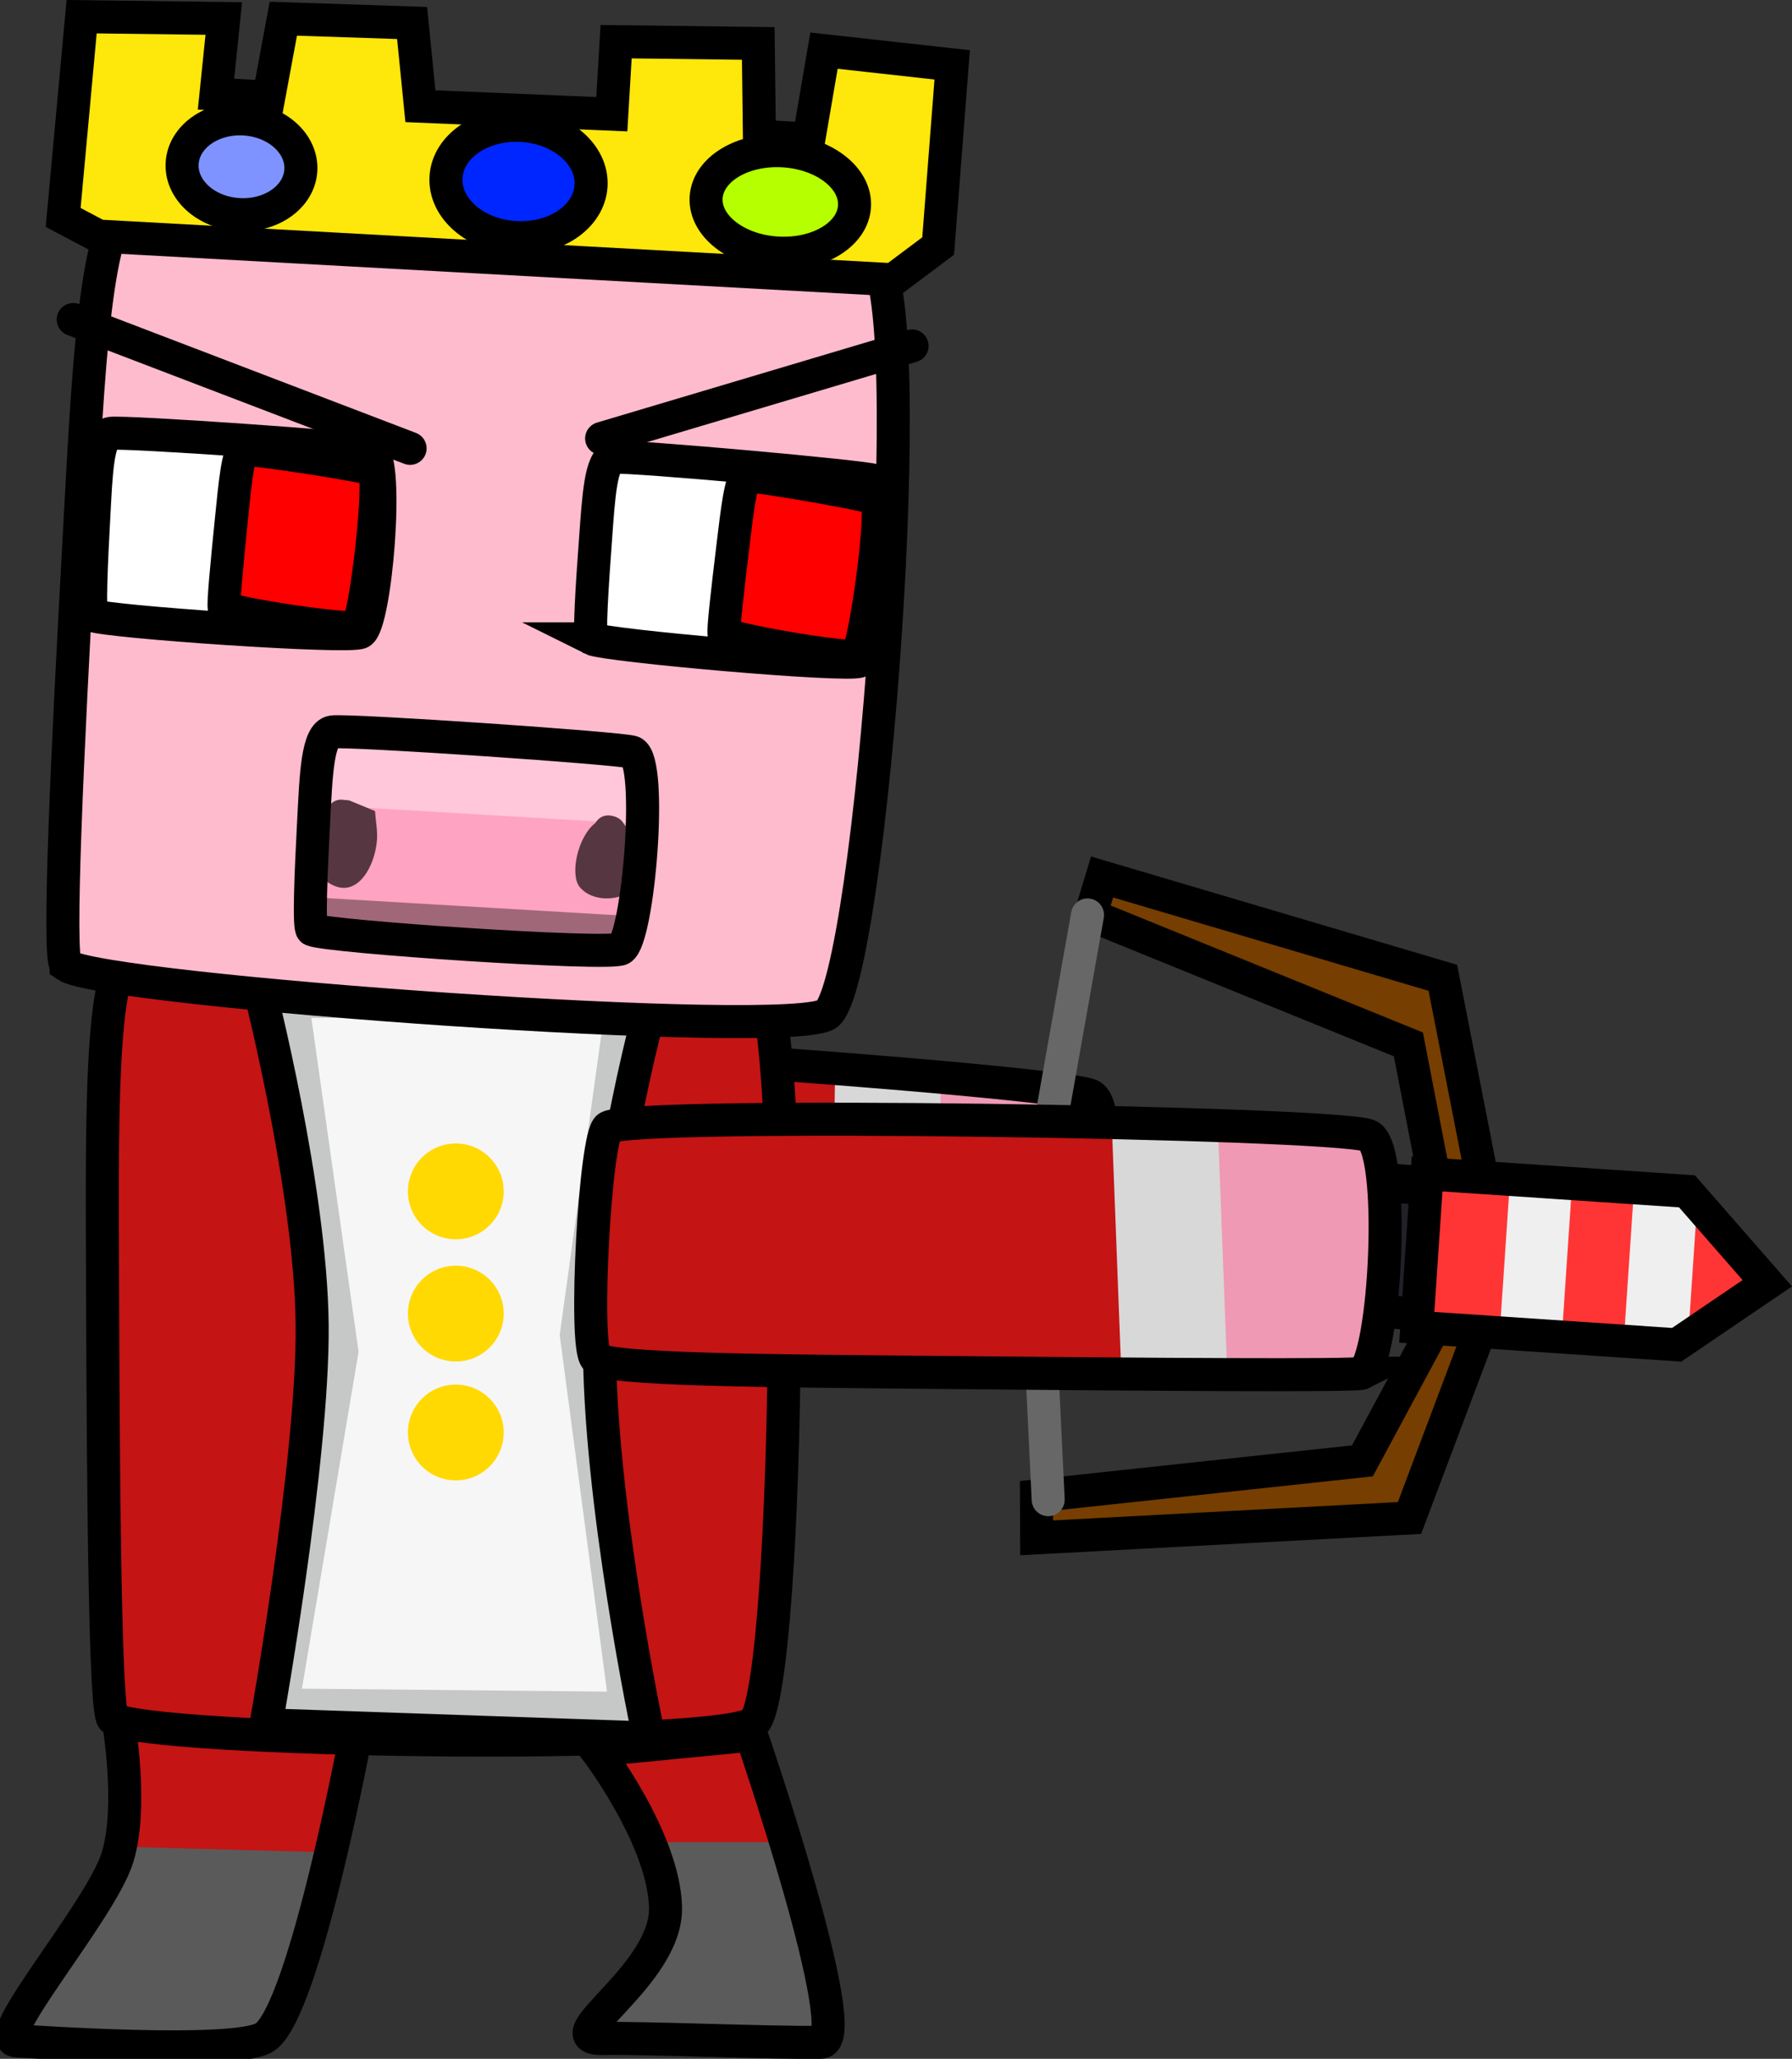 <svg version="1.1" xmlns="http://www.w3.org/2000/svg" xmlns:xlink="http://www.w3.org/1999/xlink" width="271.306" height="311.645" viewBox="0,0,271.306,311.645"><rect x="0" y="0" width="271.306" height="311.645" fill="#333333" stroke="none"/><g transform="translate(-169.164,-21.631)"><g data-paper-data="{&quot;isPaintingLayer&quot;:true}" fill-rule="nonzero" stroke-linejoin="miter" stroke-miterlimit="10" stroke-dasharray="" stroke-dashoffset="0" style="mix-blend-mode: normal"><g stroke-linecap="butt"><path d="M330.304,223.012c-0.852,0.374 -33.129,-1.636 -63.4,-3.587c-26.08,-1.68 -50.683,-3.144 -52.284,-5.018c-1.771,-2.072 1.733,-33.87 3.79,-34.822c4.711,-2.18 108.817,5.183 114.753,7.537c4.268,1.692 0.811,34.277 -2.858,35.89z" fill="#c41414" stroke="none" stroke-width="0"/><path d="M334.033,222.788l-24.075,-2.224l0.444,-35.218l24.075,2.224z" fill="#ef99b4" stroke="none" stroke-width="NaN"/><path d="M311.035,220.262l-16.034,-0.034l0.574,-34.688l16.034,0.034z" fill="#d8d8d8" stroke="none" stroke-width="NaN"/><path d="M331.376,223.329c-0.852,0.374 -33.129,-1.636 -63.4,-3.587c-26.08,-1.68 -50.683,-3.144 -52.284,-5.018c-1.771,-2.072 1.733,-33.87 3.79,-34.822c4.711,-2.18 108.817,5.183 114.753,7.537c4.268,1.692 0.811,34.277 -2.858,35.89z" fill="none" stroke="#000000" stroke-width="5"/></g><g data-paper-data="{&quot;index&quot;:null}"><path d="M388.669,220.069l-86.899,-7.208l0.743,-19.002l87.967,7.28z" fill="#773f00" stroke="#000000" stroke-width="5" stroke-linecap="round"/><path d="M326.082,248.065l49.348,-5.298l10.369,-19.262l1.307,-19.418l-4.712,-24.359l-48.128,-19.569l1.75,-5.779l51.593,15.266l6.753,34.476l-1.307,19.418l-10.494,27.872l-56.452,3.006z" fill="#763e00" stroke="#000000" stroke-width="5" stroke-linecap="round"/><path d="M387.835,220.942l-61.918,-5.527l0.896,-18.992l62.678,5.578z" fill="#24202a" stroke="#000000" stroke-width="5" stroke-linecap="round"/><path d="M327.858,248.639l-2.081,-43.234l8.036,-45.275" fill="none" stroke="#676767" stroke-width="5" stroke-linecap="round"/><g stroke-linecap="butt"><path d="M385.572,199.902l13.096,0.881l-1.519,22.579l-13.096,-0.881z" fill="#ff3535" stroke="none" stroke-width="0"/><path d="M397.742,200.742l10.096,0.679l-1.519,22.579l-10.096,-0.679z" fill="#efefef" stroke="none" stroke-width="0"/><path d="M407.142,201.374l10.096,0.679l-1.519,22.579l-10.096,-0.679z" fill="#ff3535" stroke="none" stroke-width="0"/><path d="M416.524,202.027l10.096,0.679l-1.519,22.579l-10.096,-0.679z" fill="#efefef" stroke="none" stroke-width="0"/><path d="M426.191,202.656l9.987,13.373l-11.506,9.205z" fill="#ff3535" stroke="none" stroke-width="0"/><path d="M385.224,199.32l39.346,2.647l12.159,13.914l-13.722,9.315l-39.346,-2.647z" fill="none" stroke="#000000" stroke-width="5"/></g></g><g stroke-linecap="round"><path d="M223.924,280.778c0,0 -8.218,46.282 -14.5,50c-4.815,2.85 -35.339,0.625 -38,0.5c-4.289,-0.202 12.969,-20.592 15.5,-29c2.531,-8.408 0,-22.5 0,-22.5z" fill="#c41414" stroke="none" stroke-width="0"/><path d="M217.049,302.222l-6.75,23.75l-2.75,3l-12.25,1l-23,-1.25c0,0 11.345,-14.019 14.161,-19.05c1.847,-3.301 2.839,-8.2 2.839,-8.2z" fill="#5b5a5a" stroke="#5b5a5a" stroke-width="0.5"/><path d="M223.424,282.235c0,0 -8.102,44.296 -14.296,47.855c-4.747,2.728 -34.84,0.598 -37.464,0.479c-4.228,-0.193 12.786,-19.708 15.281,-27.756c2.495,-8.048 0,-21.535 0,-21.535z" fill="none" stroke="#000000" stroke-width="5"/></g><path d="M186.253,281.778c-1.159,-0.825 -1.453,-33.165 -1.554,-63.499c-0.088,-26.134 -0.498,-50.78 4.266,-52.501c5.267,-1.903 91.514,-0.49 94.44,1.5c6.704,4.558 5.289,108.923 0,115c-3.803,4.369 -92.159,3.056 -97.151,-0.5z" fill="#c41414" stroke="#000000" stroke-width="5" stroke-linecap="butt"/><g><g stroke-linecap="round"><path d="M268.424,170.222c0,0 -8.287,28.851 -8.5,53c-0.213,24.149 7.5,60.5 7.5,60.5l-58,-2c0,0 7.184,-40.008 7,-60.5c-0.184,-20.492 -8,-51 -8,-51z" fill="#f7f6f6" stroke="none" stroke-width="0"/><path d="M211.924,279.722l9,-53.5l-7.5,-53h50l-7,50.5l7.5,56.5z" fill="none" stroke="#c6c7c7" stroke-width="5"/><path d="M268.424,171.222c0,0 -8.287,28.851 -8.5,53c-0.213,24.149 7.5,60.5 7.5,60.5l-58,-2c0,0 7.184,-40.008 7,-60.5c-0.184,-20.492 -8,-51 -8,-51z" fill="none" stroke="#000000" stroke-width="5"/></g><path d="M230.924,201.972c0,-4.004 3.246,-7.25 7.25,-7.25c4.004,0 7.25,3.246 7.25,7.25c0,4.004 -3.246,7.25 -7.25,7.25c-4.004,0 -7.25,-3.246 -7.25,-7.25z" fill="#ffd901" stroke="none" stroke-width="NaN" stroke-linecap="butt"/><path d="M230.924,220.472c0,-4.004 3.246,-7.25 7.25,-7.25c4.004,0 7.25,3.246 7.25,7.25c0,4.004 -3.246,7.25 -7.25,7.25c-4.004,0 -7.25,-3.246 -7.25,-7.25z" fill="#ffd901" stroke="none" stroke-width="NaN" stroke-linecap="butt"/><path d="M230.924,238.472c0,-4.004 3.246,-7.25 7.25,-7.25c4.004,0 7.25,3.246 7.25,7.25c0,4.004 -3.246,7.25 -7.25,7.25c-4.004,0 -7.25,-3.246 -7.25,-7.25z" fill="#ffd901" stroke="none" stroke-width="NaN" stroke-linecap="butt"/></g><g stroke-linecap="round"><path d="M282.924,284.028c0,0 15.904,46.401 10.5,46.498c-7.37,0.133 -27.153,-0.724 -33,-0.567c-7.992,0.215 9.738,-9.459 9.5,-19.847c-0.238,-10.388 -10.5,-23.816 -10.5,-23.816z" fill="#c41414" stroke="none" stroke-width="0"/><path d="M285.799,300.722c0,0 2.773,7.22 3.637,11.313c1.025,4.858 3.363,17.437 3.363,17.437l-31.25,-1.25l9.75,-15.25c0,0 -0.039,-5.57 -0.265,-7.695c-0.18,-1.691 -0.485,-4.555 -0.485,-4.555z" fill="#5a5b5a" stroke="#5a5b5a" stroke-width="0.5"/><path d="M282.924,284.278c0,0 15.904,46.401 10.5,46.498c-7.37,0.133 -27.153,-0.724 -33,-0.567c-7.992,0.215 9.738,-9.459 9.5,-19.847c-0.238,-10.388 -10.5,-23.816 -10.5,-23.816z" fill="none" stroke="#000000" stroke-width="5"/></g><g><path d="M179.178,167.772c-1.326,-0.905 0.233,-33.209 1.902,-63.498c1.438,-26.095 2.405,-50.726 8.16,-52.11c6.363,-1.53 108.634,5.93 111.989,8.122c7.687,5.02 -0.15,109.104 -6.785,114.8c-4.771,4.095 -109.551,-3.414 -115.266,-7.314z" fill="#ffbbce" stroke="#000000" stroke-width="5" stroke-linecap="butt"/><path d="M183.112,114.777c-0.473,-0.226 -0.13,-7.933 0.264,-15.157c0.34,-6.224 0.523,-12.102 2.54,-12.391c2.23,-0.32 38.279,2.197 39.474,2.745c2.738,1.255 0.644,26.066 -1.655,27.379c-1.653,0.944 -38.586,-1.603 -40.623,-2.575z" fill="#ffffff" stroke="#000000" stroke-width="5" stroke-linecap="butt"/><path d="M203.125,113.59c-0.222,-0.204 0.418,-6.894 1.055,-13.164c0.549,-5.402 0.998,-10.506 2.023,-10.724c1.133,-0.242 18.985,2.532 19.548,3.028c1.291,1.135 -1.266,22.656 -2.494,23.759c-0.883,0.793 -19.174,-2.021 -20.132,-2.899z" fill="#ff0000" stroke="#000000" stroke-width="5" stroke-linecap="butt"/><path d="M258.77,118.338c-0.468,-0.235 0.025,-7.934 0.56,-15.149c0.461,-6.216 0.759,-12.089 2.781,-12.339c2.236,-0.276 38.229,2.945 39.413,3.516c2.713,1.308 0.134,26.073 -2.19,27.341c-1.671,0.912 -38.547,-2.357 -40.565,-3.369z" fill="#ffffff" stroke="#000000" stroke-width="5" stroke-linecap="butt"/><path d="M278.802,117.543c-0.218,-0.208 0.553,-6.884 1.312,-13.141c0.654,-5.39 1.203,-10.484 2.232,-10.682c1.138,-0.219 18.932,2.903 19.486,3.409c1.269,1.16 -1.708,22.627 -2.958,23.706c-0.899,0.776 -19.131,-2.396 -20.072,-3.292z" fill="#ff0000" stroke="#000000" stroke-width="5" stroke-linecap="butt"/><g stroke="#000000" stroke-width="5"><path d="M203.045,24.43l-1.178,11.45l7.986,0.472l2.205,-11.891l19.496,0.651l1.259,12.596l28.979,1.212l0.649,-10.981l21.522,0.27l0.172,14.035l7.487,0.443l2.294,-13.388l19.407,2.149l-2.122,27.423l-6.813,5.107l-120.32,-6.611l-5.343,-2.82l2.798,-30.388z" fill="#fee70a" stroke-linecap="round"/><path d="M205.298,54.115c-4.962,-0.293 -8.793,-3.771 -8.557,-7.768c0.236,-3.997 4.45,-7 9.412,-6.706c4.962,0.293 8.793,3.771 8.557,7.768c-0.236,3.997 -4.45,7 -9.412,6.706z" fill="#7e93ff" stroke-linecap="butt"/><path d="M247.166,57.591c-6.065,-0.358 -10.756,-4.448 -10.479,-9.134c0.277,-4.686 5.418,-8.195 11.482,-7.836c6.065,0.358 10.756,4.448 10.479,9.134c-0.277,4.686 -5.418,8.195 -11.482,7.836z" fill="#0026ff" stroke-linecap="butt"/><path d="M286.846,59.936c-6.202,-0.367 -11.026,-4.128 -10.773,-8.4c0.253,-4.273 5.485,-7.439 11.688,-7.073c6.202,0.367 11.026,4.128 10.773,8.4c-0.253,4.273 -5.485,7.439 -11.688,7.073z" fill="#b6ff00" stroke-linecap="butt"/></g><g stroke-linecap="butt"><path d="M215.989,161.347c-0.545,-0.247 -0.192,-8.627 0.224,-16.482c0.358,-6.768 0.537,-13.159 2.855,-13.469c2.563,-0.343 44.033,2.475 45.41,3.074c3.155,1.371 0.878,28.347 -1.759,29.769c-1.896,1.023 -44.383,-1.829 -46.73,-2.892z" fill="#fea3c1" stroke="none" stroke-width="0"/><path d="M219.043,143.582l0.62,-10.482l45.92,2.714l-0.62,10.482z" fill="#ffc7d9" stroke="none" stroke-width="0"/><path d="M221.39,142.733c0.405,-0.001 0.695,0.075 0.695,0.075l3.856,1.597c0.099,1.452 0.391,2.904 0.298,4.356c-0.265,4.128 -3.534,10.507 -8.751,5.332c-1.775,-1.76 0.517,-7.513 1.046,-9.53c0,0 0.6,-2.287 2.857,-1.83z" fill="#563741" stroke="none" stroke-width="0.5"/><path d="M263.626,146.379c0.625,0.636 1.018,1.589 1.162,2.57c1.614,1.445 3.013,3.104 1.456,5.948c-1.667,3.044 -7.002,3.752 -9.296,1.027c-1.544,-1.834 -0.355,-7.627 2.345,-9.707c0.399,-0.652 1.213,-1.445 2.722,-1.049c0.887,0.233 1.364,0.705 1.611,1.211z" fill="#563741" stroke="none" stroke-width="0.5"/><path d="M216.395,162.959l0.325,-5.49l48.416,2.862l-0.325,5.49z" fill="#a06778" stroke="none" stroke-width="0"/><path d="M216.429,162.375c-0.545,-0.247 -0.192,-8.627 0.224,-16.482c0.358,-6.768 0.537,-13.159 2.855,-13.469c2.563,-0.343 44.033,2.475 45.41,3.074c3.155,1.371 0.878,28.347 -1.759,29.769c-1.896,1.023 -44.383,-1.829 -46.73,-2.892z" fill="none" stroke="#000000" stroke-width="5"/></g></g><path d="M231.25,89.5l-51,-19.5" fill="none" stroke="#000000" stroke-width="5" stroke-linecap="round"/><path d="M307.25,74l-47,14" fill="none" stroke="#000000" stroke-width="5" stroke-linecap="round"/><g stroke-linecap="butt"><path d="M374.291,229.24c-0.83,0.42 -33.169,0.18 -63.502,-0.111c-26.133,-0.25 -50.779,-0.365 -52.481,-2.148c-1.882,-1.972 -0.123,-33.914 1.878,-34.977c4.585,-2.435 108.937,-0.782 114.993,1.243c4.354,1.456 2.686,34.181 -0.889,35.993z" fill="#c41414" stroke="none" stroke-width="0"/><path d="M377.155,228.493l-23.781,-0.01l-0.164,-35.188l23.781,0.01z" fill="#ef99b4" stroke="none" stroke-width="NaN"/><path d="M354.9,227.548l-16.012,0.844l-1.326,-34.668l16.012,-0.844z" fill="#d8d8d8" stroke="none" stroke-width="NaN"/><path d="M375.379,229.497c-0.83,0.42 -33.169,0.18 -63.502,-0.111c-26.133,-0.25 -50.779,-0.365 -52.481,-2.148c-1.882,-1.972 -0.123,-33.914 1.878,-34.977c4.585,-2.435 108.937,-0.782 114.993,1.243c4.354,1.456 2.686,34.181 -0.889,35.993z" fill="none" stroke="#000000" stroke-width="5"/></g></g></g></svg>